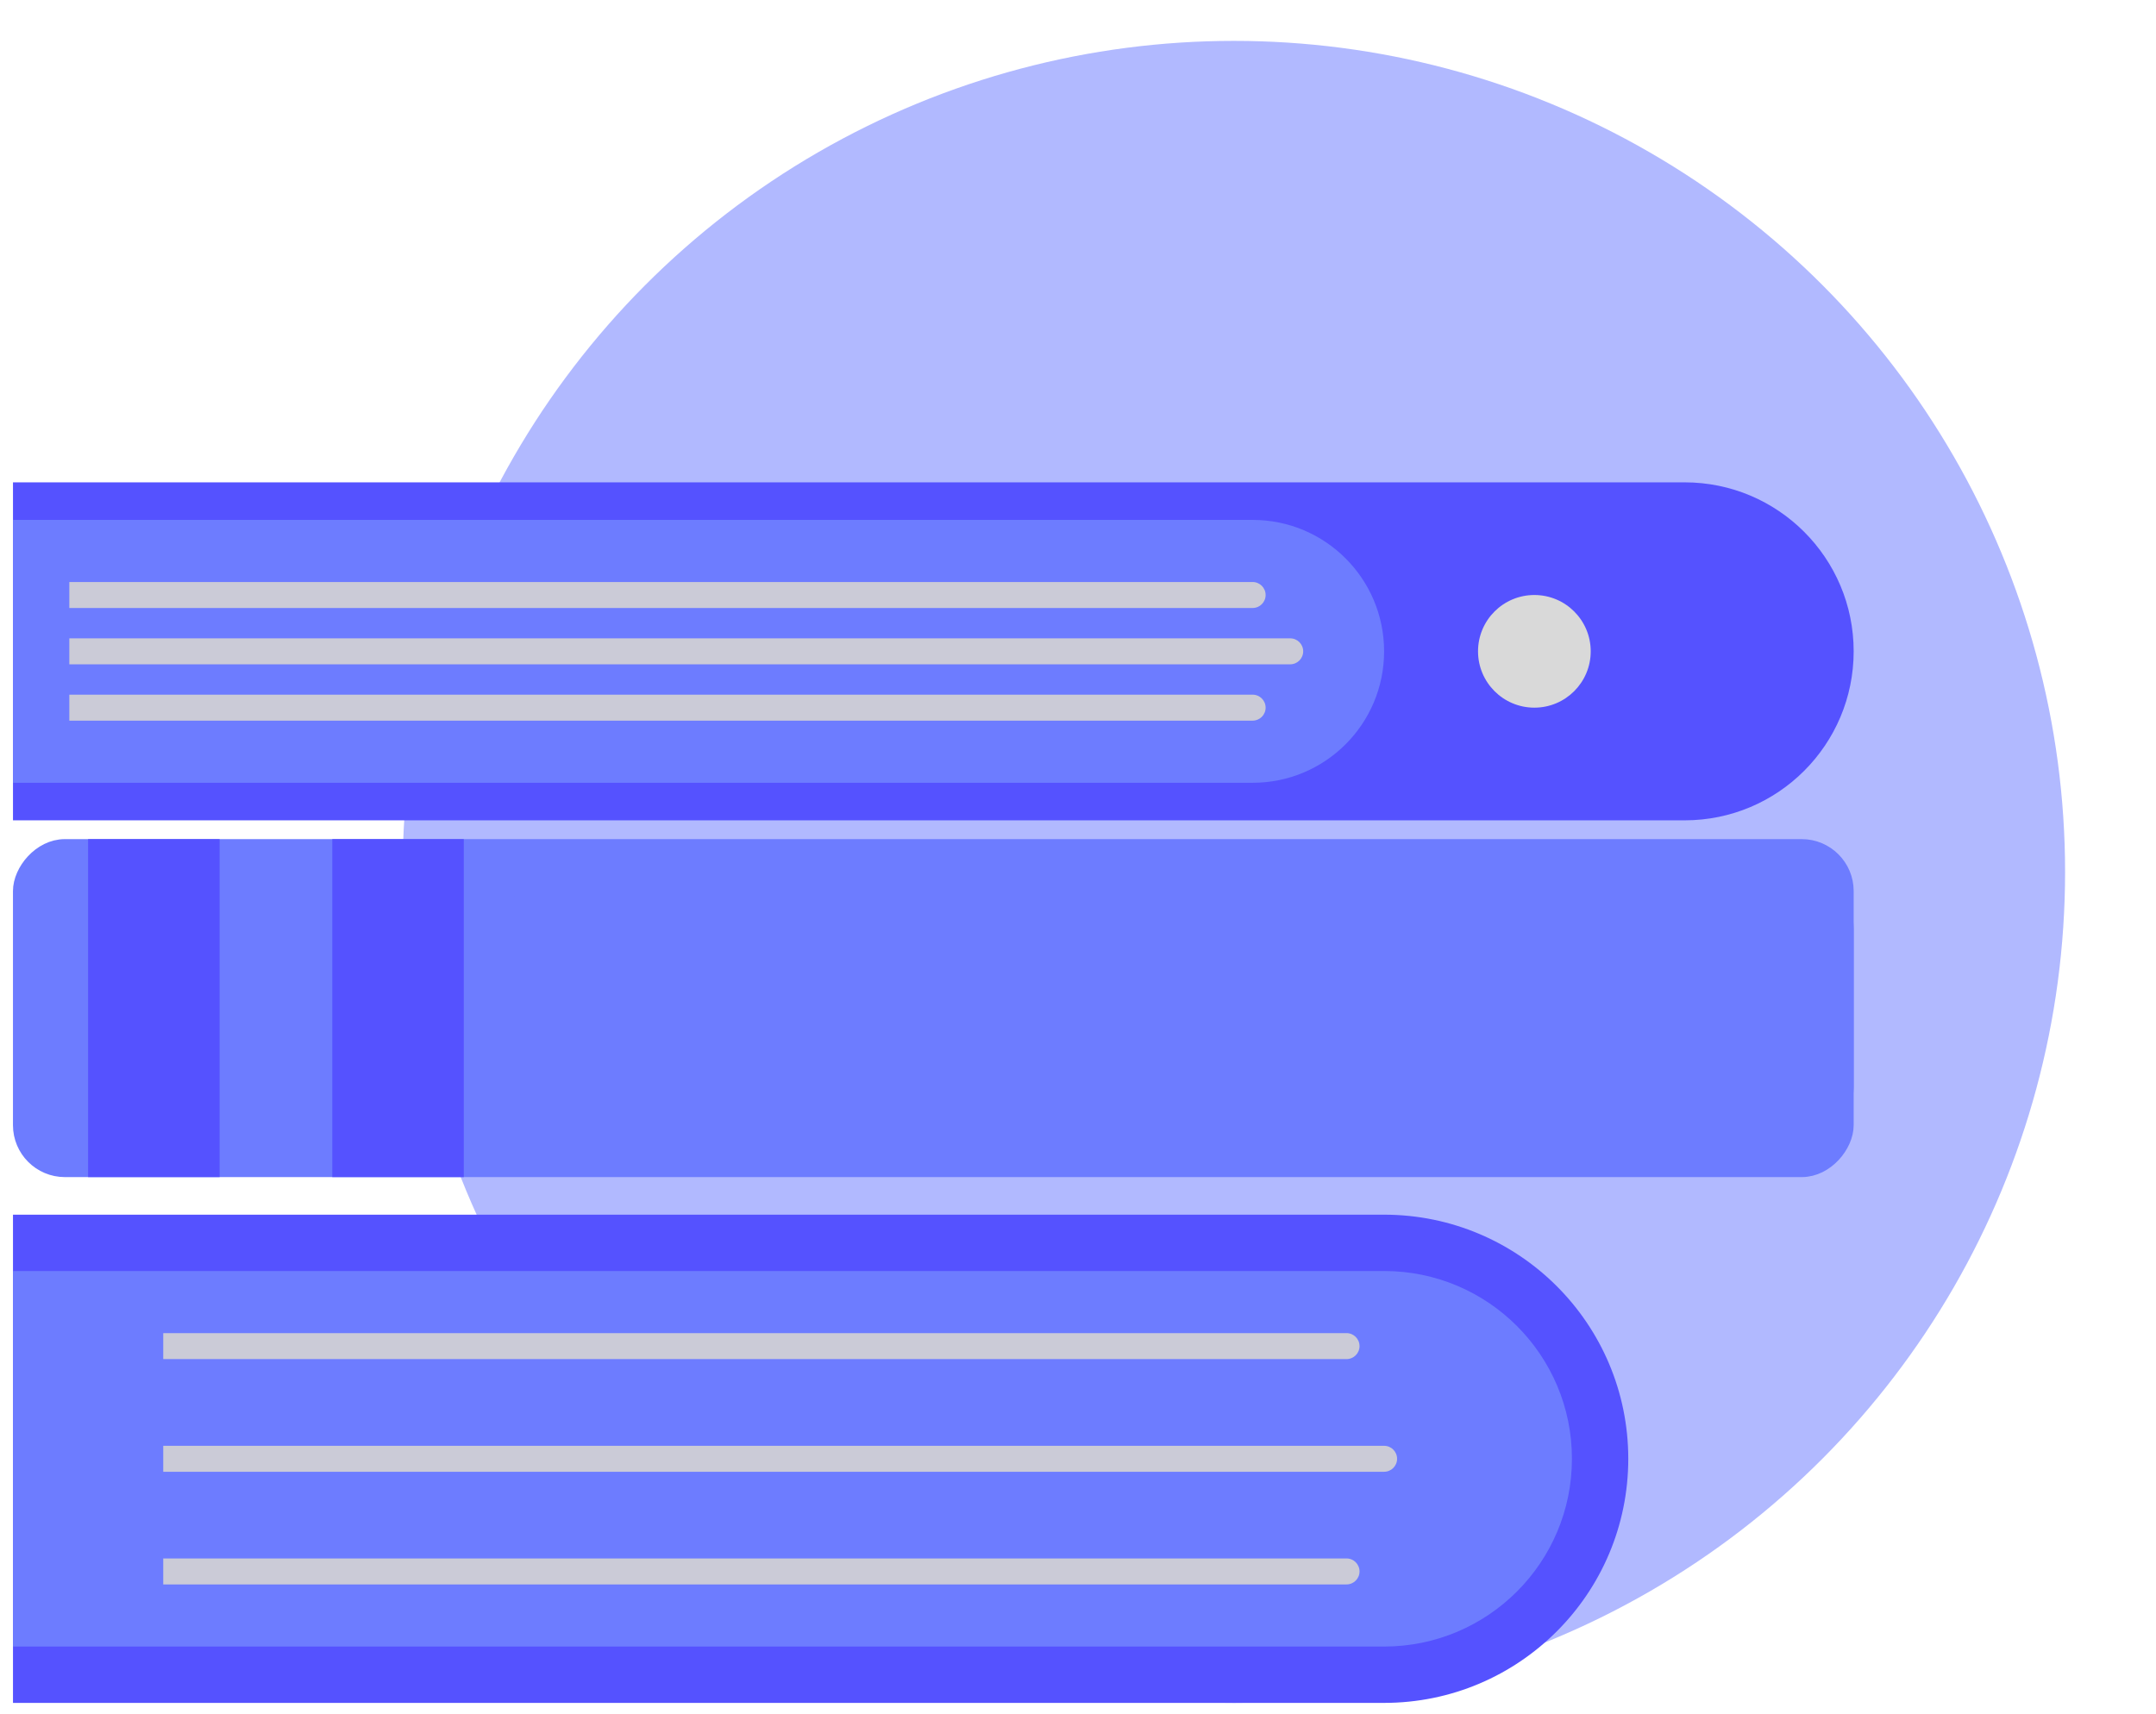 <svg width="83" height="66" viewBox="0 0 83 66" fill="none" xmlns="http://www.w3.org/2000/svg">
<circle cx="47.5" cy="33.574" r="32" fill="#B1B9FF"/>
<rect x="-0.35" y="0.35" width="70.162" height="12.315" rx="1.65" transform="matrix(-1 0 0 1 70.661 32.312)" fill="#6D7CFF" stroke="#6D7CFF" stroke-width="0.7"/>
<rect x="-0.35" y="0.35" width="51.361" height="9.423" rx="1.65" transform="matrix(-1 0 0 1 70.661 33.758)" fill="#6D7CFF" stroke="#6D7CFF" stroke-width="0.7"/>
<path d="M71.361 25.081C71.361 21.487 68.448 18.574 64.854 18.574H0.5V31.589H64.854C68.448 31.589 71.361 28.675 71.361 25.081Z" fill="#5552FF"/>
<path d="M53.284 25.081C53.284 22.286 51.018 20.02 48.223 20.02H0.5V30.143H48.223C51.018 30.143 53.284 27.877 53.284 25.081Z" fill="#6D7CFF"/>
<path d="M62.334 56.174C62.334 51.175 58.283 47.124 53.284 47.124H0.85V65.224H53.284C58.283 65.224 62.334 61.172 62.334 56.174Z" fill="#5552FF" stroke="#5552FF" stroke-width="0.7"/>
<path d="M60.515 56.174C60.515 52.18 57.278 48.943 53.284 48.943H0.5V63.404H53.284C57.278 63.404 60.515 60.167 60.515 56.174Z" fill="#6D7CFF"/>
<path d="M51.838 51.335C52.114 51.335 52.338 51.559 52.338 51.835C52.338 52.111 52.114 52.335 51.838 52.335L51.838 51.335ZM51.838 52.335L6.284 52.335L6.284 51.335L51.838 51.335L51.838 52.335Z" fill="#CBCBD7"/>
<path d="M48.223 22.412C48.499 22.412 48.723 22.636 48.723 22.912C48.723 23.188 48.499 23.412 48.223 23.412L48.223 22.412ZM48.223 23.412L2.669 23.412L2.669 22.412L48.223 22.412L48.223 23.412Z" fill="#CBCBD7"/>
<path d="M53.284 55.674C53.56 55.674 53.784 55.898 53.784 56.174C53.784 56.45 53.56 56.674 53.284 56.674L53.284 55.674ZM53.284 56.674L6.284 56.674L6.284 55.674L53.284 55.674L53.284 56.674Z" fill="#CBCBD7"/>
<path d="M49.669 24.581C49.945 24.581 50.169 24.805 50.169 25.081C50.169 25.357 49.945 25.581 49.669 25.581L49.669 24.581ZM49.669 25.581L2.669 25.581L2.669 24.581L49.669 24.581L49.669 25.581Z" fill="#CBCBD7"/>
<path d="M51.838 60.012C52.114 60.012 52.338 60.236 52.338 60.512C52.338 60.788 52.114 61.012 51.838 61.012L51.838 60.012ZM51.838 61.012L6.284 61.012L6.284 60.012L51.838 60.012L51.838 61.012Z" fill="#CBCBD7"/>
<path d="M48.223 26.75C48.499 26.75 48.723 26.974 48.723 27.25C48.723 27.527 48.499 27.75 48.223 27.75L48.223 26.75ZM48.223 27.75L2.669 27.75L2.669 26.75L48.223 26.75L48.223 27.75Z" fill="#CBCBD7"/>
<rect width="5.062" height="13.015" transform="matrix(-1 0 0 1 17.854 32.312)" fill="#5552FF"/>
<rect width="5.062" height="13.015" transform="matrix(-1 0 0 1 8.454 32.312)" fill="#5552FF"/>
<circle cx="2.169" cy="2.169" r="2.169" transform="matrix(-1 0 0 1 61.238 22.912)" fill="#D9D9D9"/>
</svg>
